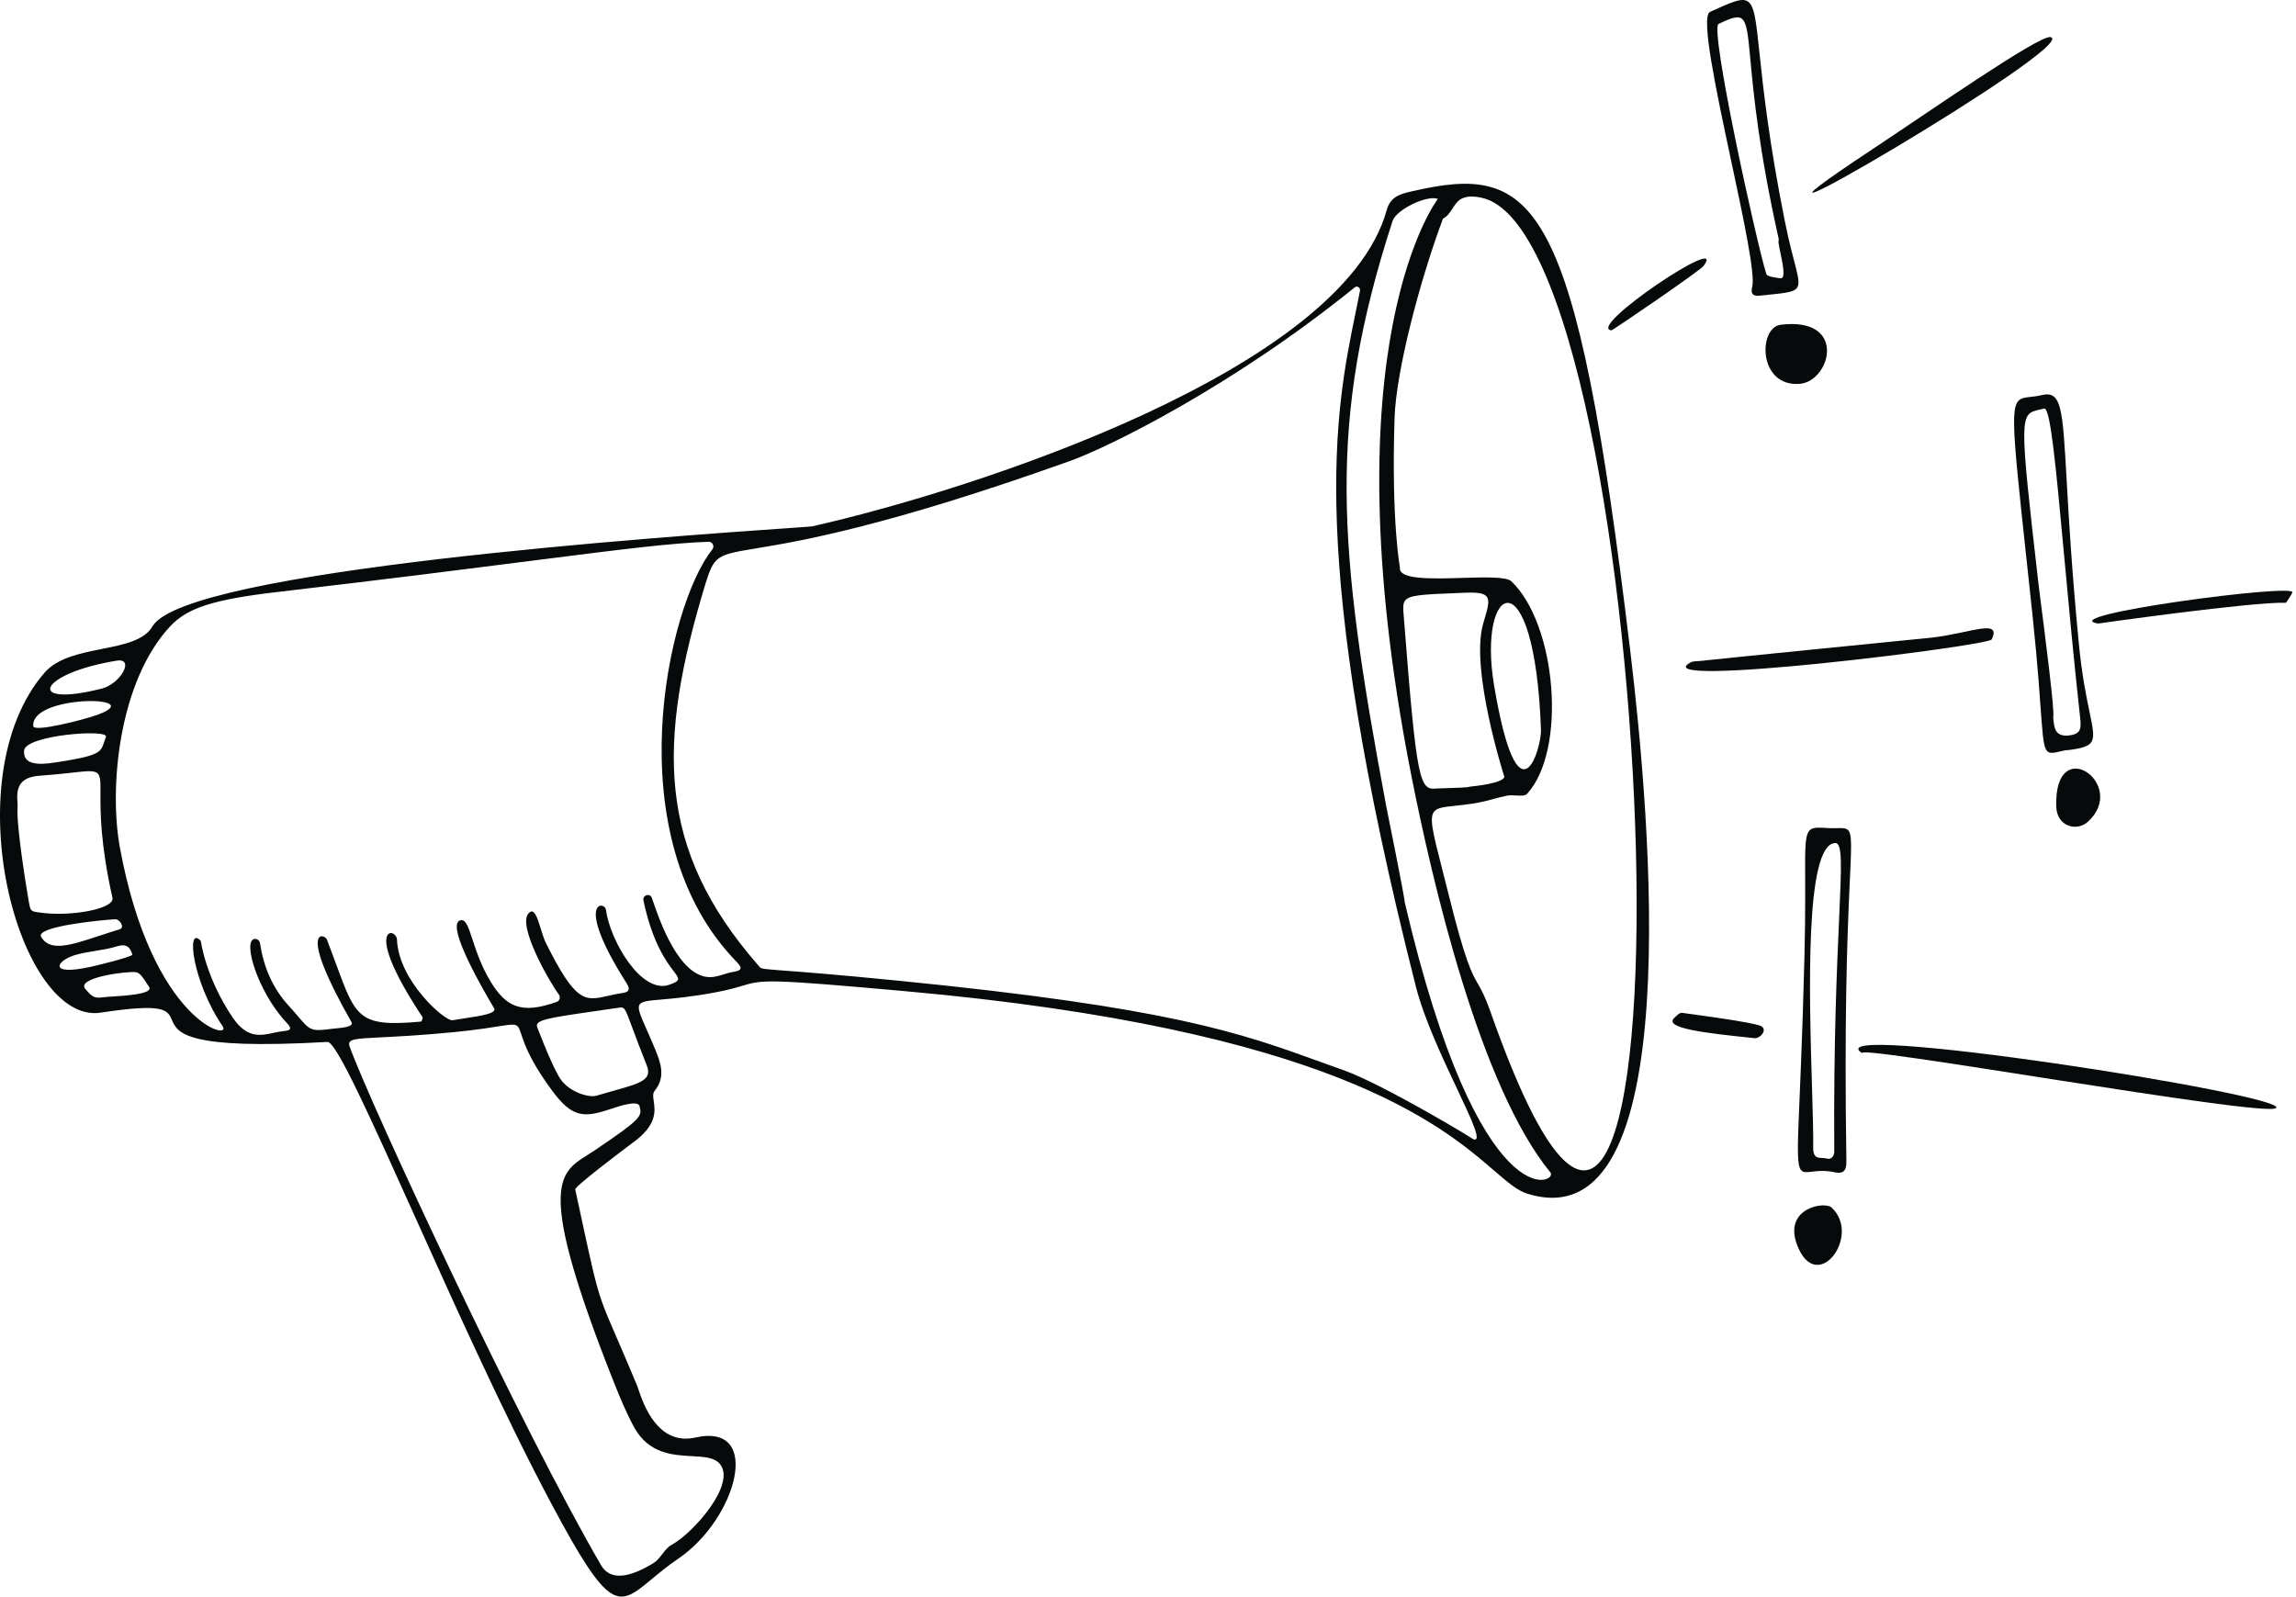 <svg width="371" height="258" viewBox="0 0 371 258" fill="none" xmlns="http://www.w3.org/2000/svg">
<path d="M260.377 53.381C260.558 53.417 274.761 43.703 275.268 42.98C279.399 37.418 256.211 52.948 260.377 53.381Z" fill="#070A0B"/>
<path d="M321.826 103.328C321.319 104.376 265.305 111.346 273.167 107.048C273.638 106.796 274.254 106.868 274.834 106.796C274.834 106.759 312.08 103.04 312.116 103.04C318.275 102.353 323.493 99.861 321.826 103.328Z" fill="#070A0B"/>
<path d="M339 100.764C331.536 99.464 371.21 94.191 370.413 95.744C370.377 95.889 369.471 97.406 369.326 97.406C363.891 97.225 339 100.764 339 100.764Z" fill="#070A0B"/>
<path d="M287.732 52.478C284.036 52.948 284.073 62.699 290.957 62.013C295.884 61.399 298.457 51.178 287.732 52.478Z" fill="#070A0B"/>
<path d="M302.478 24.164C268.239 46.844 336.681 7.01 331.319 5.998C329.471 5.637 311.246 18.386 302.478 24.164Z" fill="#070A0B"/>
<path d="M290.377 201.164C293.529 209.471 300.884 199.684 295.957 195.133C294.833 194.086 288.131 195.205 290.377 201.164Z" fill="#070A0B"/>
<path d="M367.768 179.062C370.304 177.003 292.044 164.76 300.993 170.25C297.986 168.408 365.884 180.615 367.768 179.062Z" fill="#070A0B"/>
<path d="M337.406 132.762C343.964 126.767 331.898 118.244 332.261 130.306C332.333 133.557 335.558 134.46 337.406 132.762Z" fill="#070A0B"/>
<path d="M270.558 164.471C270.957 164.11 271.355 163.605 271.863 163.677C273.058 163.857 283.529 165.194 284.616 165.844C285.631 166.458 284.399 167.866 283.493 167.758C275.341 166.927 268.71 166.133 270.558 164.471Z" fill="#070A0B"/>
<path fill-rule="evenodd" clip-rule="evenodd" d="M109.653 251.834C119.037 245.441 123.349 229.84 112.371 232.295C106.227 233.689 103.904 226.739 103.151 224.486C103.065 224.228 102.999 224.032 102.951 223.917C101.712 220.944 100.742 218.689 99.959 216.881L99.634 216.131C98.496 213.506 97.786 211.866 97.199 210.182C96.222 207.375 95.591 204.449 93.909 196.644C93.622 195.314 93.305 193.844 92.951 192.208C92.858 191.743 99.935 186.389 102.225 184.67C102.545 184.43 102.773 184.26 102.873 184.185L102.878 184.181L102.914 184.154C106.16 181.532 105.851 179.425 105.635 177.946C105.533 177.246 105.451 176.687 105.777 176.281C107.588 174.042 106.791 171.803 105.849 169.527C105.323 168.254 104.855 167.194 104.465 166.312C103.463 164.043 102.975 162.939 103.335 162.35C103.676 161.792 104.779 161.696 106.927 161.511C108.856 161.344 111.629 161.104 115.451 160.39C117.663 159.978 118.927 159.603 119.936 159.303C123.255 158.318 123.814 158.152 146.32 160.174C214.929 166.325 232.898 181.813 241.413 189.151C243.595 191.032 245.157 192.378 246.79 192.894C272.805 201.02 266.682 132.221 263.421 105.134C254.58 31.532 248.167 26.295 228.131 30.918L228.028 30.942C226.359 31.33 224.677 31.722 224.073 33.951C216.935 59.81 157.479 79.131 131.248 85.054C131.112 85.084 129.639 85.186 127.133 85.36C108.159 86.677 29.967 92.106 24.654 101.198C23.327 103.499 19.993 104.164 16.469 104.866C12.97 105.564 9.284 106.299 7.19 108.71C-7.665 125.864 3.06 165.627 16.248 163.641C26.583 162.063 27.08 163.214 27.772 164.816C28.663 166.881 29.878 169.694 52.915 168.372C54.319 168.297 59.773 180.423 66.867 196.192C73.505 210.95 81.579 228.897 89.11 243.022C98.578 260.769 99.85 259.713 105.351 255.145C106.544 254.155 107.936 252.999 109.653 251.834ZM102.48 230.67C101.175 228.251 100.125 225.722 99.11 223.158C86.693 191.797 90.215 189.593 94.902 186.661C95.261 186.436 95.628 186.207 95.994 185.96C103.748 180.723 103.748 180.398 103.349 178.773C103.143 177.709 99.989 178.766 98.745 179.183L98.567 179.242C94.328 180.651 92.444 180.615 89.219 176.245C83.925 169.098 84.466 166.445 83.545 165.767C82.757 165.188 80.901 166.05 73.422 166.783C68.048 167.304 64.241 167.494 61.611 167.625C57.13 167.848 56.068 167.901 56.502 169.13C59.799 178.339 84.328 230.995 97.117 252.917C98.893 255.951 102.661 254.362 105.596 252.592C106.156 252.243 106.59 251.682 107.019 251.127C107.478 250.534 107.932 249.948 108.53 249.631C111.972 247.789 119.219 239.627 116.211 236.449C115.326 235.498 113.704 235.411 111.822 235.308C108.696 235.139 104.854 234.931 102.48 230.67ZM90.27 173.897C91.646 176.461 95.161 177.4 96.32 177.075C97.346 176.769 98.281 176.507 99.123 176.27C103.548 175.026 105.422 174.5 104.509 172.164C103.387 169.364 102.654 167.38 102.138 165.983C101.07 163.091 100.93 162.713 100.197 162.81C99.047 162.979 97.986 163.132 97.01 163.273C96.876 163.292 96.743 163.311 96.612 163.33L96.596 163.332C88.294 164.53 86.315 164.815 86.828 166.06C86.873 166.175 86.919 166.29 86.965 166.405C87.051 166.624 87.138 166.843 87.225 167.063C88.141 169.378 89.067 171.72 90.27 173.897ZM240.812 163.424C276.138 263.932 268.747 37.671 239.29 31.929C236.223 31.313 235.465 32.501 234.702 33.697C234.303 34.323 233.902 34.951 233.167 35.324C229.363 45.472 225.559 60.135 225.341 67.575C224.798 84.368 226.211 91.699 226.211 91.699C225.918 93.698 231.322 93.536 236.313 93.387C239.978 93.277 243.42 93.174 244.218 93.939C251.5 100.873 253.24 121.169 246.754 128.284C246.43 128.628 245.733 128.588 244.992 128.545C244.49 128.516 243.969 128.485 243.529 128.573C242.783 128.715 242.037 128.917 241.286 129.121C240.506 129.332 239.722 129.545 238.928 129.692C237.397 129.972 236.126 130.105 235.091 130.214C233.383 130.393 232.316 130.505 231.784 131.095C230.897 132.077 231.486 134.382 233.055 140.52C233.369 141.747 233.721 143.127 234.109 144.68C236.802 155.466 237.786 157.191 238.827 159.019C239.383 159.994 239.955 160.999 240.812 163.424ZM226.863 100.078C228.928 126.55 229.399 127.706 232.117 127.417C232.189 127.407 232.655 127.394 233.283 127.376C234.854 127.331 237.443 127.257 237.443 127.128L237.49 127.123C238.581 127.007 242.666 126.572 243.095 125.575C243.095 125.575 237.515 108.204 239.653 100.8L239.749 100.476C240.904 96.592 241.198 95.605 236.754 95.78L235.838 95.817C229.68 96.063 227.606 96.146 226.984 97.135C226.668 97.638 226.728 98.375 226.817 99.487C226.832 99.673 226.848 99.87 226.863 100.078ZM249 117.955C249.109 120.736 245.377 134.135 241.428 110.804C238.638 94.155 247.986 89.424 249 117.955ZM232.334 32.146C230.595 31.459 225.595 33.879 225.015 35.721C214.472 68.225 216.102 88.196 224.001 130.306C224.037 130.451 227.117 145.728 226.972 145.764C239.145 197.733 251.899 191.16 250.522 189.463C239.109 175.523 231.464 142.622 227.986 124.997C214.327 55.331 232.334 32.146 232.334 32.146ZM218.892 46.447C199.037 62.518 179.001 72.306 172.95 74.472C143.074 85.149 129.137 87.461 122.213 88.609C115.904 89.656 115.418 89.737 114.001 94.3C106.175 120.05 106.067 137.132 122.479 155.948C122.527 156.003 122.567 156.052 122.604 156.097C122.669 156.177 122.723 156.244 122.786 156.3C123.09 156.572 123.604 156.611 126.601 156.836C129.582 157.06 135.023 157.469 145.161 158.476C189.13 162.823 200.389 166.899 213.321 171.581C214.572 172.034 215.839 172.493 217.153 172.958C223.566 175.234 239.145 184.624 237.877 184.01C239.668 184.902 237.934 181.227 235.453 175.972C233.117 171.022 230.119 164.671 228.783 159.415C211.042 89.521 215.75 66.57 219.058 50.447C219.303 49.25 219.541 48.091 219.762 46.953C219.834 46.447 219.254 46.122 218.892 46.447ZM18.857 106.759C21.864 106.29 19.437 110.551 16.43 111.274C3.893 114.452 6.176 108.818 18.857 106.759ZM15.777 115.499C13.712 116.258 5.487 118.388 5.379 117.341C4.908 112.177 24.256 112.393 15.777 115.499ZM3.893 121.278C3.676 123.697 6.393 123.589 8.821 123.228C16.11 122.132 16.288 121.579 16.821 119.92C16.903 119.666 16.993 119.386 17.118 119.075C17.661 117.774 4.147 118.75 3.893 121.278ZM2.843 130.415C2.589 133.376 4.401 144.283 4.618 145.475L4.657 145.691C4.802 146.502 4.872 146.892 5.104 147.107C5.32 147.307 5.676 147.356 6.362 147.452L6.43 147.461C11.357 148.183 18.567 146.883 18.169 145.077C16.198 136.259 16.221 131.118 16.235 128.196C16.243 126.382 16.247 125.423 15.769 124.97C15.232 124.46 14.086 124.588 11.655 124.86C11.486 124.878 11.312 124.898 11.131 124.918C9.866 125.058 8.288 125.223 6.321 125.359C2.557 125.629 2.722 128.119 2.823 129.637C2.843 129.945 2.861 130.214 2.843 130.415ZM18.64 148.545C16.538 148.653 5.632 149.7 6.647 151.398C8.082 153.841 11.342 152.769 16.102 151.203C17.111 150.871 18.187 150.517 19.328 150.17C20.27 149.881 19.292 148.508 18.64 148.545ZM21.393 154.251C21.031 153.095 20.487 152.445 18.929 152.914C17.781 153.276 16.587 153.47 15.393 153.664C14.439 153.819 13.485 153.974 12.553 154.215C9.147 155.045 7.48 157.826 14.618 156.237C14.908 156.201 21.502 154.612 21.393 154.251ZM21.973 157.104C20.632 156.887 12.227 157.971 13.785 159.812C15.064 161.331 15.421 161.292 16.666 161.155C16.902 161.129 17.169 161.099 17.48 161.076C17.628 161.066 17.815 161.055 18.032 161.042C20.109 160.917 24.927 160.628 24.074 159.451C23.939 159.261 23.803 159.049 23.663 158.832C23.164 158.056 22.624 157.217 21.973 157.104ZM42.009 152.409C42.589 156.237 44.038 159.668 46.647 162.521C47.314 163.247 47.83 163.852 48.256 164.352C50.1 166.513 50.269 166.71 53.712 166.241C53.834 166.227 53.982 166.214 54.147 166.199C55.294 166.094 57.235 165.916 56.791 165.157C47.951 149.664 52.407 150.748 52.842 151.867C53.394 153.305 53.87 154.602 54.297 155.768C57.524 164.562 58.043 165.978 68.023 165.085C68.132 165.085 68.349 164.507 68.277 164.363C58.277 149.303 64.074 149.736 64.147 151.867C64.436 158.585 71.936 165.049 73.096 164.869C73.734 164.762 74.371 164.665 74.984 164.571C77.918 164.122 80.314 163.755 79.835 162.918L79.678 162.653C78.43 160.54 71.892 149.478 74.364 148.725C75.245 148.458 75.67 149.754 76.346 151.815C76.949 153.653 77.752 156.099 79.255 158.585C81.755 162.738 84.255 163.93 89.944 161.907C90.451 161.727 90.596 161.113 90.306 160.715C88.675 158.512 83.712 149.736 85.342 147.678C86.268 146.48 86.814 148.247 87.385 150.097C87.641 150.925 87.902 151.77 88.204 152.373C93.055 162.104 94.515 161.772 98.229 160.928C98.926 160.77 99.703 160.594 100.596 160.463C101.646 160.318 101.864 159.885 101.284 158.946C92.697 145.439 97.697 145.511 97.914 147.028C98.567 151.975 103.639 160.751 108.168 159.126C110.004 158.461 109.826 158.225 108.837 156.914C107.68 155.379 105.411 152.371 103.965 145.475C103.82 144.644 104.98 144.283 105.306 145.041C105.358 145.165 105.445 145.42 105.567 145.776C106.543 148.63 109.736 157.963 114.762 157.898C115.485 157.898 116.209 157.675 116.939 157.45C117.489 157.28 118.042 157.109 118.603 157.032C120.161 156.779 119.726 156.165 119.038 155.443C99.291 135.218 107.951 97.658 115.088 88.81C115.523 88.269 115.124 87.51 114.472 87.546C108.55 87.766 101.083 88.685 88.285 90.314L85.653 90.649C75.669 91.922 62.643 93.583 45.053 95.636C34.437 96.864 30.234 98.236 27.444 101.27C19.219 110.154 17.589 127.128 19.364 136.915C24.582 165.302 37.661 168.336 35.958 165.808C31.067 158.621 30.016 149.375 32.444 152.048C32.444 152.048 33.205 157.898 37.553 164.363C39.881 167.844 42.092 167.364 44.187 166.909C44.7 166.798 45.206 166.688 45.705 166.638C46.973 166.53 47.299 166.277 46.248 165.194C41.683 160.354 39.038 151.759 41.212 151.723C41.611 151.723 41.937 152.012 42.009 152.409Z" fill="#070A0B"/>
<path fill-rule="evenodd" clip-rule="evenodd" d="M96.612 163.33L96.596 163.332C96.733 163.313 96.87 163.293 97.01 163.273C96.876 163.292 96.743 163.311 96.612 163.33Z" fill="#070A0B"/>
<path fill-rule="evenodd" clip-rule="evenodd" d="M326.421 64.546C324.58 65.734 325.392 71.006 328.456 99.717C330.23 116.573 329.688 120.855 331.02 121.546C331.567 121.83 332.427 121.51 333.891 121.205C333.927 121.205 333.964 121.205 333.964 121.242C338.8 120.633 338.68 120.057 337.633 115.023C337.127 112.589 336.404 109.113 335.92 104.087C334.77 92.261 334.284 83.664 333.937 77.525C333.279 65.872 333.121 63.074 329.87 63.855C328.29 64.243 327.148 64.076 326.421 64.546ZM331.807 116.31C331.938 117.623 332.093 119.174 334.471 118.822C336.283 118.569 336.283 117.63 336.138 116.149C335.075 106.473 334.229 97.324 333.511 89.557C332.198 75.35 331.312 65.765 330.304 66.022C330.044 66.091 329.799 66.146 329.57 66.198C326.328 66.934 326.251 66.952 329.399 94.444C329.405 94.53 329.504 95.3 329.659 96.502C330.348 101.855 332.138 115.765 331.754 115.824C331.774 115.979 331.79 116.143 331.807 116.31Z" fill="#070A0B"/>
<path fill-rule="evenodd" clip-rule="evenodd" d="M296.428 189.427C298.348 189.86 298.348 188.56 298.348 187.44C297.658 142.666 300.228 135.218 298.493 134.033C297.951 133.663 296.99 133.904 295.377 133.81C293.985 133.73 293.114 133.658 292.569 134.045C291.145 135.057 291.966 139.209 291.573 154.576C290.866 182.956 289.762 188.449 291.264 189.284C292.073 189.734 293.638 188.833 296.428 189.427ZM297.177 148.407C297.567 139.747 297.728 136.173 296.536 136.229C291.62 136.456 292.343 160.639 292.796 175.778C292.921 179.939 293.025 183.417 292.986 185.526C292.986 187.059 293.669 187.09 294.436 187.125C294.699 187.137 294.973 187.15 295.232 187.224C295.92 187.44 296.391 186.754 296.391 186.104C296.27 168.531 296.82 156.337 297.177 148.407Z" fill="#070A0B"/>
<path fill-rule="evenodd" clip-rule="evenodd" d="M279.743 26.04C281.741 35.405 283.653 44.373 283.131 46.375C282.841 47.458 283.239 47.892 284.326 47.783C288.064 47.371 289.8 47.333 290.376 46.499C291.163 45.36 289.786 42.737 288.384 35.649C283.277 10.093 284.71 1.394 282.297 0.159C281.269 -0.367 279.544 0.461 276.319 1.917C274.747 2.612 277.308 14.621 279.743 26.04ZM287.51 44.942C287.574 44.95 287.637 44.958 287.696 44.967C288.576 45.102 288.078 42.714 287.692 40.859C287.458 39.736 287.265 38.809 287.442 38.755C284.197 24.245 283.344 15.096 282.838 9.66C282.157 2.351 282.101 1.755 277.696 3.868C276.21 4.59 283.855 39.369 285.413 44.28C285.547 44.681 286.706 44.835 287.51 44.942Z" fill="#070A0B"/>
</svg>
